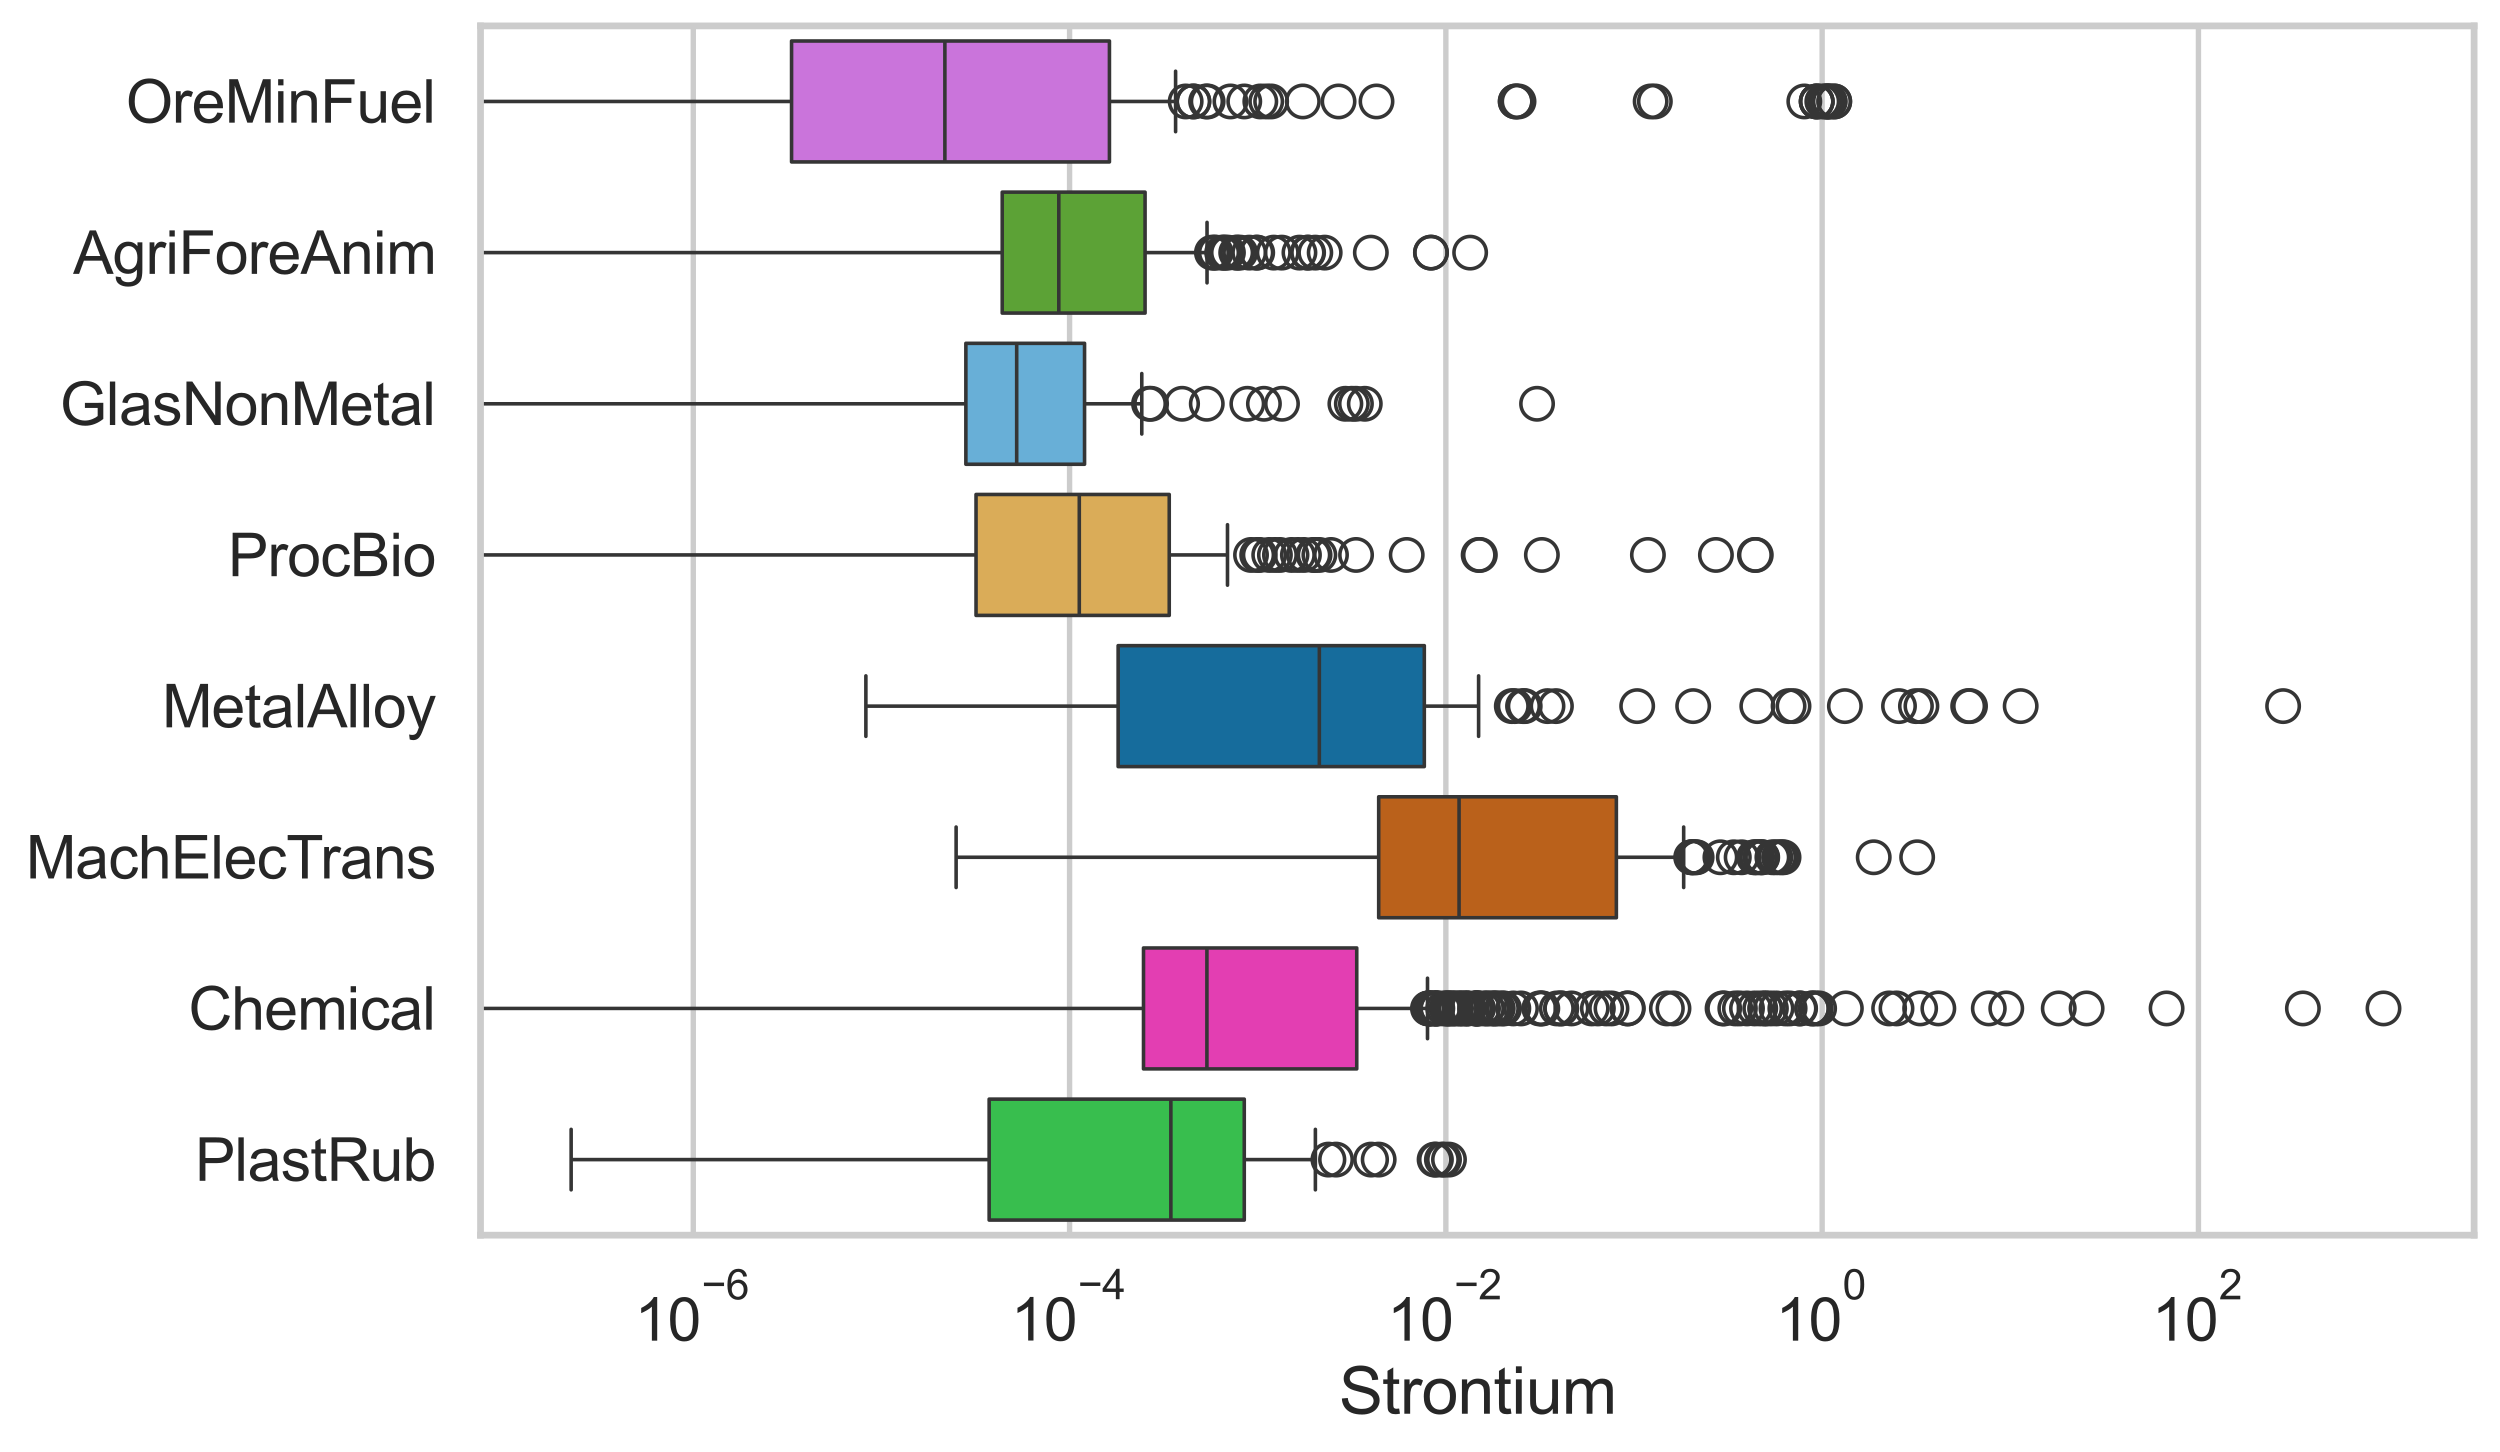 <?xml version="1.0" encoding="utf-8" standalone="no"?>
<!DOCTYPE svg PUBLIC "-//W3C//DTD SVG 1.1//EN"
  "http://www.w3.org/Graphics/SVG/1.1/DTD/svg11.dtd">
<svg xmlns:xlink="http://www.w3.org/1999/xlink" width="695.577pt" height="404.121pt" viewBox="0 0 695.577 404.121" xmlns="http://www.w3.org/2000/svg" version="1.1">
 <defs>
  <style type="text/css">*{stroke-linejoin: round; stroke-linecap: butt}</style>
 </defs>
 <g id="figure_1">
  <g id="patch_1">
   <path d="M 0 404.121 
L 695.577 404.121 
L 695.577 0 
L 0 0 
z
" style="fill: #ffffff"/>
  </g>
  <g id="axes_1">
   <g id="patch_2">
    <path d="M 133.697 343.665 
L 688.377 343.665 
L 688.377 7.2 
L 133.697 7.2 
z
" style="fill: #ffffff"/>
   </g>
   <g id="matplotlib.axis_1">
    <g id="xtick_1">
     <g id="line2d_1">
      <path d="M 192.895 343.665 
L 192.895 7.2 
" clip-path="url(#pd0f5d8c892)" style="fill: none; stroke: #cccccc; stroke-width: 1.5; stroke-linecap: round"/>
     </g>
     <g id="text_1">
      <!-- $\mathdefault{10^{-6}}$ -->
      <g style="fill: #262626" transform="translate(176.56 373.18) scale(0.165 -0.165)">
       <defs>
        <path id="ArialMT-31" d="M 2384 0 
L 1822 0 
L 1822 3584 
Q 1619 3391 1289 3197 
Q 959 3003 697 2906 
L 697 3450 
Q 1169 3672 1522 3987 
Q 1875 4303 2022 4600 
L 2384 4600 
L 2384 0 
z
" transform="scale(0.016)"/>
        <path id="ArialMT-30" d="M 266 2259 
Q 266 3072 433 3567 
Q 600 4063 929 4331 
Q 1259 4600 1759 4600 
Q 2128 4600 2406 4451 
Q 2684 4303 2865 4023 
Q 3047 3744 3150 3342 
Q 3253 2941 3253 2259 
Q 3253 1453 3087 958 
Q 2922 463 2592 192 
Q 2263 -78 1759 -78 
Q 1097 -78 719 397 
Q 266 969 266 2259 
z
M 844 2259 
Q 844 1131 1108 757 
Q 1372 384 1759 384 
Q 2147 384 2411 759 
Q 2675 1134 2675 2259 
Q 2675 3391 2411 3762 
Q 2147 4134 1753 4134 
Q 1366 4134 1134 3806 
Q 844 3388 844 2259 
z
" transform="scale(0.016)"/>
        <path id="ArialMT-2212" d="M 3381 1997 
L 356 1997 
L 356 2522 
L 3381 2522 
L 3381 1997 
z
" transform="scale(0.016)"/>
        <path id="ArialMT-36" d="M 3184 3459 
L 2625 3416 
Q 2550 3747 2413 3897 
Q 2184 4138 1850 4138 
Q 1581 4138 1378 3988 
Q 1113 3794 959 3422 
Q 806 3050 800 2363 
Q 1003 2672 1297 2822 
Q 1591 2972 1913 2972 
Q 2475 2972 2870 2558 
Q 3266 2144 3266 1488 
Q 3266 1056 3080 686 
Q 2894 316 2569 119 
Q 2244 -78 1831 -78 
Q 1128 -78 684 439 
Q 241 956 241 2144 
Q 241 3472 731 4075 
Q 1159 4600 1884 4600 
Q 2425 4600 2770 4297 
Q 3116 3994 3184 3459 
z
M 888 1484 
Q 888 1194 1011 928 
Q 1134 663 1356 523 
Q 1578 384 1822 384 
Q 2178 384 2434 671 
Q 2691 959 2691 1453 
Q 2691 1928 2437 2201 
Q 2184 2475 1800 2475 
Q 1419 2475 1153 2201 
Q 888 1928 888 1484 
z
" transform="scale(0.016)"/>
       </defs>
       <use xlink:href="#ArialMT-31" transform="translate(0 0.994)"/>
       <use xlink:href="#ArialMT-30" transform="translate(55.615 0.994)"/>
       <use xlink:href="#ArialMT-2212" transform="translate(112.973 70.688) scale(0.7)"/>
       <use xlink:href="#ArialMT-36" transform="translate(153.852 70.688) scale(0.7)"/>
      </g>
     </g>
    </g>
    <g id="xtick_2">
     <g id="line2d_2">
      <path d="M 297.589 343.665 
L 297.589 7.2 
" clip-path="url(#pd0f5d8c892)" style="fill: none; stroke: #cccccc; stroke-width: 1.5; stroke-linecap: round"/>
     </g>
     <g id="text_2">
      <!-- $\mathdefault{10^{-4}}$ -->
      <g style="fill: #262626" transform="translate(281.254 373.015) scale(0.165 -0.165)">
       <defs>
        <path id="ArialMT-34" d="M 2069 0 
L 2069 1097 
L 81 1097 
L 81 1613 
L 2172 4581 
L 2631 4581 
L 2631 1613 
L 3250 1613 
L 3250 1097 
L 2631 1097 
L 2631 0 
L 2069 0 
z
M 2069 1613 
L 2069 3678 
L 634 1613 
L 2069 1613 
z
" transform="scale(0.016)"/>
       </defs>
       <use xlink:href="#ArialMT-31" transform="translate(0 0.202)"/>
       <use xlink:href="#ArialMT-30" transform="translate(55.615 0.202)"/>
       <use xlink:href="#ArialMT-2212" transform="translate(112.973 69.895) scale(0.7)"/>
       <use xlink:href="#ArialMT-34" transform="translate(153.852 69.895) scale(0.7)"/>
      </g>
     </g>
    </g>
    <g id="xtick_3">
     <g id="line2d_3">
      <path d="M 402.283 343.665 
L 402.283 7.2 
" clip-path="url(#pd0f5d8c892)" style="fill: none; stroke: #cccccc; stroke-width: 1.5; stroke-linecap: round"/>
     </g>
     <g id="text_3">
      <!-- $\mathdefault{10^{-2}}$ -->
      <g style="fill: #262626" transform="translate(385.948 373.18) scale(0.165 -0.165)">
       <defs>
        <path id="ArialMT-32" d="M 3222 541 
L 3222 0 
L 194 0 
Q 188 203 259 391 
Q 375 700 629 1000 
Q 884 1300 1366 1694 
Q 2113 2306 2375 2664 
Q 2638 3022 2638 3341 
Q 2638 3675 2398 3904 
Q 2159 4134 1775 4134 
Q 1369 4134 1125 3890 
Q 881 3647 878 3216 
L 300 3275 
Q 359 3922 746 4261 
Q 1134 4600 1788 4600 
Q 2447 4600 2831 4234 
Q 3216 3869 3216 3328 
Q 3216 3053 3103 2787 
Q 2991 2522 2730 2228 
Q 2469 1934 1863 1422 
Q 1356 997 1212 845 
Q 1069 694 975 541 
L 3222 541 
z
" transform="scale(0.016)"/>
       </defs>
       <use xlink:href="#ArialMT-31" transform="translate(0 0.994)"/>
       <use xlink:href="#ArialMT-30" transform="translate(55.615 0.994)"/>
       <use xlink:href="#ArialMT-2212" transform="translate(112.973 70.688) scale(0.7)"/>
       <use xlink:href="#ArialMT-32" transform="translate(153.852 70.688) scale(0.7)"/>
      </g>
     </g>
    </g>
    <g id="xtick_4">
     <g id="line2d_4">
      <path d="M 506.978 343.665 
L 506.978 7.2 
" clip-path="url(#pd0f5d8c892)" style="fill: none; stroke: #cccccc; stroke-width: 1.5; stroke-linecap: round"/>
     </g>
     <g id="text_4">
      <!-- $\mathdefault{10^{0}}$ -->
      <g style="fill: #262626" transform="translate(494.025 373.18) scale(0.165 -0.165)">
       <use xlink:href="#ArialMT-31" transform="translate(0 0.994)"/>
       <use xlink:href="#ArialMT-30" transform="translate(55.615 0.994)"/>
       <use xlink:href="#ArialMT-30" transform="translate(112.973 70.688) scale(0.7)"/>
      </g>
     </g>
    </g>
    <g id="xtick_5">
     <g id="line2d_5">
      <path d="M 611.672 343.665 
L 611.672 7.2 
" clip-path="url(#pd0f5d8c892)" style="fill: none; stroke: #cccccc; stroke-width: 1.5; stroke-linecap: round"/>
     </g>
     <g id="text_5">
      <!-- $\mathdefault{10^{2}}$ -->
      <g style="fill: #262626" transform="translate(598.72 373.18) scale(0.165 -0.165)">
       <use xlink:href="#ArialMT-31" transform="translate(0 0.994)"/>
       <use xlink:href="#ArialMT-30" transform="translate(55.615 0.994)"/>
       <use xlink:href="#ArialMT-32" transform="translate(112.973 70.688) scale(0.7)"/>
      </g>
     </g>
    </g>
    <g id="text_6">
     <!-- Strontium -->
     <g style="fill: #262626" transform="translate(372.525 393.344) scale(0.18 -0.18)">
      <defs>
       <path id="ArialMT-53" d="M 288 1472 
L 859 1522 
Q 900 1178 1048 958 
Q 1197 738 1509 602 
Q 1822 466 2213 466 
Q 2559 466 2825 569 
Q 3091 672 3220 851 
Q 3350 1031 3350 1244 
Q 3350 1459 3225 1620 
Q 3100 1781 2813 1891 
Q 2628 1963 1997 2114 
Q 1366 2266 1113 2400 
Q 784 2572 623 2826 
Q 463 3081 463 3397 
Q 463 3744 659 4045 
Q 856 4347 1234 4503 
Q 1613 4659 2075 4659 
Q 2584 4659 2973 4495 
Q 3363 4331 3572 4012 
Q 3781 3694 3797 3291 
L 3216 3247 
Q 3169 3681 2898 3903 
Q 2628 4125 2100 4125 
Q 1550 4125 1298 3923 
Q 1047 3722 1047 3438 
Q 1047 3191 1225 3031 
Q 1400 2872 2139 2705 
Q 2878 2538 3153 2413 
Q 3553 2228 3743 1945 
Q 3934 1663 3934 1294 
Q 3934 928 3725 604 
Q 3516 281 3123 101 
Q 2731 -78 2241 -78 
Q 1619 -78 1198 103 
Q 778 284 539 648 
Q 300 1013 288 1472 
z
" transform="scale(0.016)"/>
       <path id="ArialMT-74" d="M 1650 503 
L 1731 6 
Q 1494 -44 1306 -44 
Q 1000 -44 831 53 
Q 663 150 594 308 
Q 525 466 525 972 
L 525 2881 
L 113 2881 
L 113 3319 
L 525 3319 
L 525 4141 
L 1084 4478 
L 1084 3319 
L 1650 3319 
L 1650 2881 
L 1084 2881 
L 1084 941 
Q 1084 700 1114 631 
Q 1144 563 1211 522 
Q 1278 481 1403 481 
Q 1497 481 1650 503 
z
" transform="scale(0.016)"/>
       <path id="ArialMT-72" d="M 416 0 
L 416 3319 
L 922 3319 
L 922 2816 
Q 1116 3169 1280 3281 
Q 1444 3394 1641 3394 
Q 1925 3394 2219 3213 
L 2025 2691 
Q 1819 2813 1613 2813 
Q 1428 2813 1281 2702 
Q 1134 2591 1072 2394 
Q 978 2094 978 1738 
L 978 0 
L 416 0 
z
" transform="scale(0.016)"/>
       <path id="ArialMT-6f" d="M 213 1659 
Q 213 2581 725 3025 
Q 1153 3394 1769 3394 
Q 2453 3394 2887 2945 
Q 3322 2497 3322 1706 
Q 3322 1066 3130 698 
Q 2938 331 2570 128 
Q 2203 -75 1769 -75 
Q 1072 -75 642 372 
Q 213 819 213 1659 
z
M 791 1659 
Q 791 1022 1069 705 
Q 1347 388 1769 388 
Q 2188 388 2466 706 
Q 2744 1025 2744 1678 
Q 2744 2294 2464 2611 
Q 2184 2928 1769 2928 
Q 1347 2928 1069 2612 
Q 791 2297 791 1659 
z
" transform="scale(0.016)"/>
       <path id="ArialMT-6e" d="M 422 0 
L 422 3319 
L 928 3319 
L 928 2847 
Q 1294 3394 1984 3394 
Q 2284 3394 2536 3286 
Q 2788 3178 2913 3003 
Q 3038 2828 3088 2588 
Q 3119 2431 3119 2041 
L 3119 0 
L 2556 0 
L 2556 2019 
Q 2556 2363 2490 2533 
Q 2425 2703 2258 2804 
Q 2091 2906 1866 2906 
Q 1506 2906 1245 2678 
Q 984 2450 984 1813 
L 984 0 
L 422 0 
z
" transform="scale(0.016)"/>
       <path id="ArialMT-69" d="M 425 3934 
L 425 4581 
L 988 4581 
L 988 3934 
L 425 3934 
z
M 425 0 
L 425 3319 
L 988 3319 
L 988 0 
L 425 0 
z
" transform="scale(0.016)"/>
       <path id="ArialMT-75" d="M 2597 0 
L 2597 488 
Q 2209 -75 1544 -75 
Q 1250 -75 995 37 
Q 741 150 617 320 
Q 494 491 444 738 
Q 409 903 409 1263 
L 409 3319 
L 972 3319 
L 972 1478 
Q 972 1038 1006 884 
Q 1059 663 1231 536 
Q 1403 409 1656 409 
Q 1909 409 2131 539 
Q 2353 669 2445 892 
Q 2538 1116 2538 1541 
L 2538 3319 
L 3100 3319 
L 3100 0 
L 2597 0 
z
" transform="scale(0.016)"/>
       <path id="ArialMT-6d" d="M 422 0 
L 422 3319 
L 925 3319 
L 925 2853 
Q 1081 3097 1340 3245 
Q 1600 3394 1931 3394 
Q 2300 3394 2536 3241 
Q 2772 3088 2869 2813 
Q 3263 3394 3894 3394 
Q 4388 3394 4653 3120 
Q 4919 2847 4919 2278 
L 4919 0 
L 4359 0 
L 4359 2091 
Q 4359 2428 4304 2576 
Q 4250 2725 4106 2815 
Q 3963 2906 3769 2906 
Q 3419 2906 3187 2673 
Q 2956 2441 2956 1928 
L 2956 0 
L 2394 0 
L 2394 2156 
Q 2394 2531 2256 2718 
Q 2119 2906 1806 2906 
Q 1569 2906 1367 2781 
Q 1166 2656 1075 2415 
Q 984 2175 984 1722 
L 984 0 
L 422 0 
z
" transform="scale(0.016)"/>
      </defs>
      <use xlink:href="#ArialMT-53"/>
      <use xlink:href="#ArialMT-74" transform="translate(66.699 0)"/>
      <use xlink:href="#ArialMT-72" transform="translate(94.482 0)"/>
      <use xlink:href="#ArialMT-6f" transform="translate(127.783 0)"/>
      <use xlink:href="#ArialMT-6e" transform="translate(183.398 0)"/>
      <use xlink:href="#ArialMT-74" transform="translate(239.014 0)"/>
      <use xlink:href="#ArialMT-69" transform="translate(266.797 0)"/>
      <use xlink:href="#ArialMT-75" transform="translate(289.014 0)"/>
      <use xlink:href="#ArialMT-6d" transform="translate(344.629 0)"/>
     </g>
    </g>
   </g>
   <g id="matplotlib.axis_2">
    <g id="ytick_1">
     <g id="text_7">
      <!-- OreMinFuel -->
      <g style="fill: #262626" transform="translate(35.013 34.134) scale(0.165 -0.165)">
       <defs>
        <path id="ArialMT-4f" d="M 309 2231 
Q 309 3372 921 4017 
Q 1534 4663 2503 4663 
Q 3138 4663 3647 4359 
Q 4156 4056 4423 3514 
Q 4691 2972 4691 2284 
Q 4691 1588 4409 1038 
Q 4128 488 3612 205 
Q 3097 -78 2500 -78 
Q 1853 -78 1343 234 
Q 834 547 571 1087 
Q 309 1628 309 2231 
z
M 934 2222 
Q 934 1394 1379 917 
Q 1825 441 2497 441 
Q 3181 441 3623 922 
Q 4066 1403 4066 2288 
Q 4066 2847 3877 3264 
Q 3688 3681 3323 3911 
Q 2959 4141 2506 4141 
Q 1863 4141 1398 3698 
Q 934 3256 934 2222 
z
" transform="scale(0.016)"/>
        <path id="ArialMT-65" d="M 2694 1069 
L 3275 997 
Q 3138 488 2766 206 
Q 2394 -75 1816 -75 
Q 1088 -75 661 373 
Q 234 822 234 1631 
Q 234 2469 665 2931 
Q 1097 3394 1784 3394 
Q 2450 3394 2872 2941 
Q 3294 2488 3294 1666 
Q 3294 1616 3291 1516 
L 816 1516 
Q 847 969 1125 678 
Q 1403 388 1819 388 
Q 2128 388 2347 550 
Q 2566 713 2694 1069 
z
M 847 1978 
L 2700 1978 
Q 2663 2397 2488 2606 
Q 2219 2931 1791 2931 
Q 1403 2931 1139 2672 
Q 875 2413 847 1978 
z
" transform="scale(0.016)"/>
        <path id="ArialMT-4d" d="M 475 0 
L 475 4581 
L 1388 4581 
L 2472 1338 
Q 2622 884 2691 659 
Q 2769 909 2934 1394 
L 4031 4581 
L 4847 4581 
L 4847 0 
L 4263 0 
L 4263 3834 
L 2931 0 
L 2384 0 
L 1059 3900 
L 1059 0 
L 475 0 
z
" transform="scale(0.016)"/>
        <path id="ArialMT-46" d="M 525 0 
L 525 4581 
L 3616 4581 
L 3616 4041 
L 1131 4041 
L 1131 2622 
L 3281 2622 
L 3281 2081 
L 1131 2081 
L 1131 0 
L 525 0 
z
" transform="scale(0.016)"/>
        <path id="ArialMT-6c" d="M 409 0 
L 409 4581 
L 972 4581 
L 972 0 
L 409 0 
z
" transform="scale(0.016)"/>
       </defs>
       <use xlink:href="#ArialMT-4f"/>
       <use xlink:href="#ArialMT-72" transform="translate(77.783 0)"/>
       <use xlink:href="#ArialMT-65" transform="translate(111.084 0)"/>
       <use xlink:href="#ArialMT-4d" transform="translate(166.699 0)"/>
       <use xlink:href="#ArialMT-69" transform="translate(250 0)"/>
       <use xlink:href="#ArialMT-6e" transform="translate(272.217 0)"/>
       <use xlink:href="#ArialMT-46" transform="translate(327.832 0)"/>
       <use xlink:href="#ArialMT-75" transform="translate(388.916 0)"/>
       <use xlink:href="#ArialMT-65" transform="translate(444.531 0)"/>
       <use xlink:href="#ArialMT-6c" transform="translate(500.146 0)"/>
      </g>
     </g>
    </g>
    <g id="ytick_2">
     <g id="text_8">
      <!-- AgriForeAnim -->
      <g style="fill: #262626" transform="translate(20.341 76.192) scale(0.165 -0.165)">
       <defs>
        <path id="ArialMT-41" d="M -9 0 
L 1750 4581 
L 2403 4581 
L 4278 0 
L 3588 0 
L 3053 1388 
L 1138 1388 
L 634 0 
L -9 0 
z
M 1313 1881 
L 2866 1881 
L 2388 3150 
Q 2169 3728 2063 4100 
Q 1975 3659 1816 3225 
L 1313 1881 
z
" transform="scale(0.016)"/>
        <path id="ArialMT-67" d="M 319 -275 
L 866 -356 
Q 900 -609 1056 -725 
Q 1266 -881 1628 -881 
Q 2019 -881 2231 -725 
Q 2444 -569 2519 -288 
Q 2563 -116 2559 434 
Q 2191 0 1641 0 
Q 956 0 581 494 
Q 206 988 206 1678 
Q 206 2153 378 2554 
Q 550 2956 876 3175 
Q 1203 3394 1644 3394 
Q 2231 3394 2613 2919 
L 2613 3319 
L 3131 3319 
L 3131 450 
Q 3131 -325 2973 -648 
Q 2816 -972 2473 -1159 
Q 2131 -1347 1631 -1347 
Q 1038 -1347 672 -1080 
Q 306 -813 319 -275 
z
M 784 1719 
Q 784 1066 1043 766 
Q 1303 466 1694 466 
Q 2081 466 2343 764 
Q 2606 1063 2606 1700 
Q 2606 2309 2336 2618 
Q 2066 2928 1684 2928 
Q 1309 2928 1046 2623 
Q 784 2319 784 1719 
z
" transform="scale(0.016)"/>
       </defs>
       <use xlink:href="#ArialMT-41"/>
       <use xlink:href="#ArialMT-67" transform="translate(66.699 0)"/>
       <use xlink:href="#ArialMT-72" transform="translate(122.314 0)"/>
       <use xlink:href="#ArialMT-69" transform="translate(155.615 0)"/>
       <use xlink:href="#ArialMT-46" transform="translate(177.832 0)"/>
       <use xlink:href="#ArialMT-6f" transform="translate(238.916 0)"/>
       <use xlink:href="#ArialMT-72" transform="translate(294.531 0)"/>
       <use xlink:href="#ArialMT-65" transform="translate(327.832 0)"/>
       <use xlink:href="#ArialMT-41" transform="translate(383.447 0)"/>
       <use xlink:href="#ArialMT-6e" transform="translate(450.146 0)"/>
       <use xlink:href="#ArialMT-69" transform="translate(505.762 0)"/>
       <use xlink:href="#ArialMT-6d" transform="translate(527.979 0)"/>
      </g>
     </g>
    </g>
    <g id="ytick_3">
     <g id="text_9">
      <!-- GlasNonMetal -->
      <g style="fill: #262626" transform="translate(16.659 118.25) scale(0.165 -0.165)">
       <defs>
        <path id="ArialMT-47" d="M 2638 1797 
L 2638 2334 
L 4578 2338 
L 4578 638 
Q 4131 281 3656 101 
Q 3181 -78 2681 -78 
Q 2006 -78 1454 211 
Q 903 500 622 1047 
Q 341 1594 341 2269 
Q 341 2938 620 3517 
Q 900 4097 1425 4378 
Q 1950 4659 2634 4659 
Q 3131 4659 3532 4498 
Q 3934 4338 4162 4050 
Q 4391 3763 4509 3300 
L 3963 3150 
Q 3859 3500 3706 3700 
Q 3553 3900 3268 4020 
Q 2984 4141 2638 4141 
Q 2222 4141 1919 4014 
Q 1616 3888 1430 3681 
Q 1244 3475 1141 3228 
Q 966 2803 966 2306 
Q 966 1694 1177 1281 
Q 1388 869 1791 669 
Q 2194 469 2647 469 
Q 3041 469 3416 620 
Q 3791 772 3984 944 
L 3984 1797 
L 2638 1797 
z
" transform="scale(0.016)"/>
        <path id="ArialMT-61" d="M 2588 409 
Q 2275 144 1986 34 
Q 1697 -75 1366 -75 
Q 819 -75 525 192 
Q 231 459 231 875 
Q 231 1119 342 1320 
Q 453 1522 633 1644 
Q 813 1766 1038 1828 
Q 1203 1872 1538 1913 
Q 2219 1994 2541 2106 
Q 2544 2222 2544 2253 
Q 2544 2597 2384 2738 
Q 2169 2928 1744 2928 
Q 1347 2928 1158 2789 
Q 969 2650 878 2297 
L 328 2372 
Q 403 2725 575 2942 
Q 747 3159 1072 3276 
Q 1397 3394 1825 3394 
Q 2250 3394 2515 3294 
Q 2781 3194 2906 3042 
Q 3031 2891 3081 2659 
Q 3109 2516 3109 2141 
L 3109 1391 
Q 3109 606 3145 398 
Q 3181 191 3288 0 
L 2700 0 
Q 2613 175 2588 409 
z
M 2541 1666 
Q 2234 1541 1622 1453 
Q 1275 1403 1131 1340 
Q 988 1278 909 1158 
Q 831 1038 831 891 
Q 831 666 1001 516 
Q 1172 366 1500 366 
Q 1825 366 2078 508 
Q 2331 650 2450 897 
Q 2541 1088 2541 1459 
L 2541 1666 
z
" transform="scale(0.016)"/>
        <path id="ArialMT-73" d="M 197 991 
L 753 1078 
Q 800 744 1014 566 
Q 1228 388 1613 388 
Q 2000 388 2187 545 
Q 2375 703 2375 916 
Q 2375 1106 2209 1216 
Q 2094 1291 1634 1406 
Q 1016 1563 777 1677 
Q 538 1791 414 1992 
Q 291 2194 291 2438 
Q 291 2659 392 2848 
Q 494 3038 669 3163 
Q 800 3259 1026 3326 
Q 1253 3394 1513 3394 
Q 1903 3394 2198 3281 
Q 2494 3169 2634 2976 
Q 2775 2784 2828 2463 
L 2278 2388 
Q 2241 2644 2061 2787 
Q 1881 2931 1553 2931 
Q 1166 2931 1000 2803 
Q 834 2675 834 2503 
Q 834 2394 903 2306 
Q 972 2216 1119 2156 
Q 1203 2125 1616 2013 
Q 2213 1853 2448 1751 
Q 2684 1650 2818 1456 
Q 2953 1263 2953 975 
Q 2953 694 2789 445 
Q 2625 197 2315 61 
Q 2006 -75 1616 -75 
Q 969 -75 630 194 
Q 291 463 197 991 
z
" transform="scale(0.016)"/>
        <path id="ArialMT-4e" d="M 488 0 
L 488 4581 
L 1109 4581 
L 3516 984 
L 3516 4581 
L 4097 4581 
L 4097 0 
L 3475 0 
L 1069 3600 
L 1069 0 
L 488 0 
z
" transform="scale(0.016)"/>
       </defs>
       <use xlink:href="#ArialMT-47"/>
       <use xlink:href="#ArialMT-6c" transform="translate(77.783 0)"/>
       <use xlink:href="#ArialMT-61" transform="translate(100 0)"/>
       <use xlink:href="#ArialMT-73" transform="translate(155.615 0)"/>
       <use xlink:href="#ArialMT-4e" transform="translate(205.615 0)"/>
       <use xlink:href="#ArialMT-6f" transform="translate(277.832 0)"/>
       <use xlink:href="#ArialMT-6e" transform="translate(333.447 0)"/>
       <use xlink:href="#ArialMT-4d" transform="translate(389.062 0)"/>
       <use xlink:href="#ArialMT-65" transform="translate(472.363 0)"/>
       <use xlink:href="#ArialMT-74" transform="translate(527.979 0)"/>
       <use xlink:href="#ArialMT-61" transform="translate(555.762 0)"/>
       <use xlink:href="#ArialMT-6c" transform="translate(611.377 0)"/>
      </g>
     </g>
    </g>
    <g id="ytick_4">
     <g id="text_10">
      <!-- ProcBio -->
      <g style="fill: #262626" transform="translate(63.424 160.308) scale(0.165 -0.165)">
       <defs>
        <path id="ArialMT-50" d="M 494 0 
L 494 4581 
L 2222 4581 
Q 2678 4581 2919 4538 
Q 3256 4481 3484 4323 
Q 3713 4166 3852 3881 
Q 3991 3597 3991 3256 
Q 3991 2672 3619 2267 
Q 3247 1863 2275 1863 
L 1100 1863 
L 1100 0 
L 494 0 
z
M 1100 2403 
L 2284 2403 
Q 2872 2403 3119 2622 
Q 3366 2841 3366 3238 
Q 3366 3525 3220 3729 
Q 3075 3934 2838 4000 
Q 2684 4041 2272 4041 
L 1100 4041 
L 1100 2403 
z
" transform="scale(0.016)"/>
        <path id="ArialMT-63" d="M 2588 1216 
L 3141 1144 
Q 3050 572 2676 248 
Q 2303 -75 1759 -75 
Q 1078 -75 664 370 
Q 250 816 250 1647 
Q 250 2184 428 2587 
Q 606 2991 970 3192 
Q 1334 3394 1763 3394 
Q 2303 3394 2647 3120 
Q 2991 2847 3088 2344 
L 2541 2259 
Q 2463 2594 2264 2762 
Q 2066 2931 1784 2931 
Q 1359 2931 1093 2626 
Q 828 2322 828 1663 
Q 828 994 1084 691 
Q 1341 388 1753 388 
Q 2084 388 2306 591 
Q 2528 794 2588 1216 
z
" transform="scale(0.016)"/>
        <path id="ArialMT-42" d="M 469 0 
L 469 4581 
L 2188 4581 
Q 2713 4581 3030 4442 
Q 3347 4303 3526 4014 
Q 3706 3725 3706 3409 
Q 3706 3116 3547 2856 
Q 3388 2597 3066 2438 
Q 3481 2316 3704 2022 
Q 3928 1728 3928 1328 
Q 3928 1006 3792 729 
Q 3656 453 3456 303 
Q 3256 153 2954 76 
Q 2653 0 2216 0 
L 469 0 
z
M 1075 2656 
L 2066 2656 
Q 2469 2656 2644 2709 
Q 2875 2778 2992 2937 
Q 3109 3097 3109 3338 
Q 3109 3566 3000 3739 
Q 2891 3913 2687 3977 
Q 2484 4041 1991 4041 
L 1075 4041 
L 1075 2656 
z
M 1075 541 
L 2216 541 
Q 2509 541 2628 563 
Q 2838 600 2978 687 
Q 3119 775 3209 942 
Q 3300 1109 3300 1328 
Q 3300 1584 3169 1773 
Q 3038 1963 2805 2039 
Q 2572 2116 2134 2116 
L 1075 2116 
L 1075 541 
z
" transform="scale(0.016)"/>
       </defs>
       <use xlink:href="#ArialMT-50"/>
       <use xlink:href="#ArialMT-72" transform="translate(66.699 0)"/>
       <use xlink:href="#ArialMT-6f" transform="translate(100 0)"/>
       <use xlink:href="#ArialMT-63" transform="translate(155.615 0)"/>
       <use xlink:href="#ArialMT-42" transform="translate(205.615 0)"/>
       <use xlink:href="#ArialMT-69" transform="translate(272.314 0)"/>
       <use xlink:href="#ArialMT-6f" transform="translate(294.531 0)"/>
      </g>
     </g>
    </g>
    <g id="ytick_5">
     <g id="text_11">
      <!-- MetalAlloy -->
      <g style="fill: #262626" transform="translate(45.088 202.366) scale(0.165 -0.165)">
       <defs>
        <path id="ArialMT-79" d="M 397 -1278 
L 334 -750 
Q 519 -800 656 -800 
Q 844 -800 956 -737 
Q 1069 -675 1141 -563 
Q 1194 -478 1313 -144 
Q 1328 -97 1363 -6 
L 103 3319 
L 709 3319 
L 1400 1397 
Q 1534 1031 1641 628 
Q 1738 1016 1872 1384 
L 2581 3319 
L 3144 3319 
L 1881 -56 
Q 1678 -603 1566 -809 
Q 1416 -1088 1222 -1217 
Q 1028 -1347 759 -1347 
Q 597 -1347 397 -1278 
z
" transform="scale(0.016)"/>
       </defs>
       <use xlink:href="#ArialMT-4d"/>
       <use xlink:href="#ArialMT-65" transform="translate(83.301 0)"/>
       <use xlink:href="#ArialMT-74" transform="translate(138.916 0)"/>
       <use xlink:href="#ArialMT-61" transform="translate(166.699 0)"/>
       <use xlink:href="#ArialMT-6c" transform="translate(222.314 0)"/>
       <use xlink:href="#ArialMT-41" transform="translate(244.531 0)"/>
       <use xlink:href="#ArialMT-6c" transform="translate(311.23 0)"/>
       <use xlink:href="#ArialMT-6c" transform="translate(333.447 0)"/>
       <use xlink:href="#ArialMT-6f" transform="translate(355.664 0)"/>
       <use xlink:href="#ArialMT-79" transform="translate(411.279 0)"/>
      </g>
     </g>
    </g>
    <g id="ytick_6">
     <g id="text_12">
      <!-- MachElecTrans -->
      <g style="fill: #262626" transform="translate(7.2 244.425) scale(0.165 -0.165)">
       <defs>
        <path id="ArialMT-68" d="M 422 0 
L 422 4581 
L 984 4581 
L 984 2938 
Q 1378 3394 1978 3394 
Q 2347 3394 2619 3248 
Q 2891 3103 3008 2847 
Q 3125 2591 3125 2103 
L 3125 0 
L 2563 0 
L 2563 2103 
Q 2563 2525 2380 2717 
Q 2197 2909 1863 2909 
Q 1613 2909 1392 2779 
Q 1172 2650 1078 2428 
Q 984 2206 984 1816 
L 984 0 
L 422 0 
z
" transform="scale(0.016)"/>
        <path id="ArialMT-45" d="M 506 0 
L 506 4581 
L 3819 4581 
L 3819 4041 
L 1113 4041 
L 1113 2638 
L 3647 2638 
L 3647 2100 
L 1113 2100 
L 1113 541 
L 3925 541 
L 3925 0 
L 506 0 
z
" transform="scale(0.016)"/>
        <path id="ArialMT-54" d="M 1659 0 
L 1659 4041 
L 150 4041 
L 150 4581 
L 3781 4581 
L 3781 4041 
L 2266 4041 
L 2266 0 
L 1659 0 
z
" transform="scale(0.016)"/>
       </defs>
       <use xlink:href="#ArialMT-4d"/>
       <use xlink:href="#ArialMT-61" transform="translate(83.301 0)"/>
       <use xlink:href="#ArialMT-63" transform="translate(138.916 0)"/>
       <use xlink:href="#ArialMT-68" transform="translate(188.916 0)"/>
       <use xlink:href="#ArialMT-45" transform="translate(244.531 0)"/>
       <use xlink:href="#ArialMT-6c" transform="translate(311.23 0)"/>
       <use xlink:href="#ArialMT-65" transform="translate(333.447 0)"/>
       <use xlink:href="#ArialMT-63" transform="translate(389.062 0)"/>
       <use xlink:href="#ArialMT-54" transform="translate(439.062 0)"/>
       <use xlink:href="#ArialMT-72" transform="translate(496.396 0)"/>
       <use xlink:href="#ArialMT-61" transform="translate(529.697 0)"/>
       <use xlink:href="#ArialMT-6e" transform="translate(585.312 0)"/>
       <use xlink:href="#ArialMT-73" transform="translate(640.928 0)"/>
      </g>
     </g>
    </g>
    <g id="ytick_7">
     <g id="text_13">
      <!-- Chemical -->
      <g style="fill: #262626" transform="translate(52.428 286.483) scale(0.165 -0.165)">
       <defs>
        <path id="ArialMT-43" d="M 3763 1606 
L 4369 1453 
Q 4178 706 3683 314 
Q 3188 -78 2472 -78 
Q 1731 -78 1267 223 
Q 803 525 561 1097 
Q 319 1669 319 2325 
Q 319 3041 592 3573 
Q 866 4106 1370 4382 
Q 1875 4659 2481 4659 
Q 3169 4659 3637 4309 
Q 4106 3959 4291 3325 
L 3694 3184 
Q 3534 3684 3231 3912 
Q 2928 4141 2469 4141 
Q 1941 4141 1586 3887 
Q 1231 3634 1087 3207 
Q 944 2781 944 2328 
Q 944 1744 1114 1308 
Q 1284 872 1643 656 
Q 2003 441 2422 441 
Q 2931 441 3284 734 
Q 3638 1028 3763 1606 
z
" transform="scale(0.016)"/>
       </defs>
       <use xlink:href="#ArialMT-43"/>
       <use xlink:href="#ArialMT-68" transform="translate(72.217 0)"/>
       <use xlink:href="#ArialMT-65" transform="translate(127.832 0)"/>
       <use xlink:href="#ArialMT-6d" transform="translate(183.447 0)"/>
       <use xlink:href="#ArialMT-69" transform="translate(266.748 0)"/>
       <use xlink:href="#ArialMT-63" transform="translate(288.965 0)"/>
       <use xlink:href="#ArialMT-61" transform="translate(338.965 0)"/>
       <use xlink:href="#ArialMT-6c" transform="translate(394.58 0)"/>
      </g>
     </g>
    </g>
    <g id="ytick_8">
     <g id="text_14">
      <!-- PlastRub -->
      <g style="fill: #262626" transform="translate(54.248 328.541) scale(0.165 -0.165)">
       <defs>
        <path id="ArialMT-52" d="M 503 0 
L 503 4581 
L 2534 4581 
Q 3147 4581 3465 4457 
Q 3784 4334 3975 4021 
Q 4166 3709 4166 3331 
Q 4166 2844 3850 2509 
Q 3534 2175 2875 2084 
Q 3116 1969 3241 1856 
Q 3506 1613 3744 1247 
L 4541 0 
L 3778 0 
L 3172 953 
Q 2906 1366 2734 1584 
Q 2563 1803 2427 1890 
Q 2291 1978 2150 2013 
Q 2047 2034 1813 2034 
L 1109 2034 
L 1109 0 
L 503 0 
z
M 1109 2559 
L 2413 2559 
Q 2828 2559 3062 2645 
Q 3297 2731 3419 2920 
Q 3541 3109 3541 3331 
Q 3541 3656 3305 3865 
Q 3069 4075 2559 4075 
L 1109 4075 
L 1109 2559 
z
" transform="scale(0.016)"/>
        <path id="ArialMT-62" d="M 941 0 
L 419 0 
L 419 4581 
L 981 4581 
L 981 2947 
Q 1338 3394 1891 3394 
Q 2197 3394 2470 3270 
Q 2744 3147 2920 2923 
Q 3097 2700 3197 2384 
Q 3297 2069 3297 1709 
Q 3297 856 2875 390 
Q 2453 -75 1863 -75 
Q 1275 -75 941 416 
L 941 0 
z
M 934 1684 
Q 934 1088 1097 822 
Q 1363 388 1816 388 
Q 2184 388 2453 708 
Q 2722 1028 2722 1663 
Q 2722 2313 2464 2622 
Q 2206 2931 1841 2931 
Q 1472 2931 1203 2611 
Q 934 2291 934 1684 
z
" transform="scale(0.016)"/>
       </defs>
       <use xlink:href="#ArialMT-50"/>
       <use xlink:href="#ArialMT-6c" transform="translate(66.699 0)"/>
       <use xlink:href="#ArialMT-61" transform="translate(88.916 0)"/>
       <use xlink:href="#ArialMT-73" transform="translate(144.531 0)"/>
       <use xlink:href="#ArialMT-74" transform="translate(194.531 0)"/>
       <use xlink:href="#ArialMT-52" transform="translate(222.314 0)"/>
       <use xlink:href="#ArialMT-75" transform="translate(294.531 0)"/>
       <use xlink:href="#ArialMT-62" transform="translate(350.146 0)"/>
      </g>
     </g>
    </g>
   </g>
   <g id="patch_3">
    <path d="M 220.236 11.406 
L 220.236 45.052 
L 308.678 45.052 
L 308.678 11.406 
L 220.236 11.406 
z
" clip-path="url(#pd0f5d8c892)" style="fill: #ca74db; stroke: #353535; stroke-linejoin: miter"/>
   </g>
   <g id="line2d_6">
    <path d="M 220.236 28.229 
L -1 28.229 
" clip-path="url(#pd0f5d8c892)" style="fill: none; stroke: #353535"/>
   </g>
   <g id="line2d_7">
    <path d="M 308.678 28.229 
L 327.086 28.229 
" clip-path="url(#pd0f5d8c892)" style="fill: none; stroke: #353535"/>
   </g>
   <g id="line2d_8">
    <path clip-path="url(#pd0f5d8c892)" style="fill: none; stroke: #353535; stroke-linecap: round"/>
   </g>
   <g id="line2d_9">
    <path d="M 327.086 19.817 
L 327.086 36.641 
" clip-path="url(#pd0f5d8c892)" style="fill: none; stroke: #353535; stroke-linecap: round"/>
   </g>
   <g id="line2d_10">
    <defs>
     <path id="m62cd0c05ba" d="M 0 4.5 
C 1.193 4.5 2.338 4.026 3.182 3.182 
C 4.026 2.338 4.5 1.193 4.5 0 
C 4.5 -1.193 4.026 -2.338 3.182 -3.182 
C 2.338 -4.026 1.193 -4.5 0 -4.5 
C -1.193 -4.5 -2.338 -4.026 -3.182 -3.182 
C -4.026 -2.338 -4.5 -1.193 -4.5 0 
C -4.5 1.193 -4.026 2.338 -3.182 3.182 
C -2.338 4.026 -1.193 4.5 0 4.5 
z
" style="stroke: #353535"/>
    </defs>
    <g clip-path="url(#pd0f5d8c892)">
     <use xlink:href="#m62cd0c05ba" x="335.578" y="28.229" style="fill-opacity: 0; stroke: #353535"/>
     <use xlink:href="#m62cd0c05ba" x="508.621" y="28.229" style="fill-opacity: 0; stroke: #353535"/>
     <use xlink:href="#m62cd0c05ba" x="332.044" y="28.229" style="fill-opacity: 0; stroke: #353535"/>
     <use xlink:href="#m62cd0c05ba" x="505.439" y="28.229" style="fill-opacity: 0; stroke: #353535"/>
     <use xlink:href="#m62cd0c05ba" x="372.426" y="28.229" style="fill-opacity: 0; stroke: #353535"/>
     <use xlink:href="#m62cd0c05ba" x="336.002" y="28.229" style="fill-opacity: 0; stroke: #353535"/>
     <use xlink:href="#m62cd0c05ba" x="346.19" y="28.229" style="fill-opacity: 0; stroke: #353535"/>
     <use xlink:href="#m62cd0c05ba" x="421.735" y="28.229" style="fill-opacity: 0; stroke: #353535"/>
     <use xlink:href="#m62cd0c05ba" x="342.347" y="28.229" style="fill-opacity: 0; stroke: #353535"/>
     <use xlink:href="#m62cd0c05ba" x="382.986" y="28.229" style="fill-opacity: 0; stroke: #353535"/>
     <use xlink:href="#m62cd0c05ba" x="510.349" y="28.229" style="fill-opacity: 0; stroke: #353535"/>
     <use xlink:href="#m62cd0c05ba" x="332.044" y="28.229" style="fill-opacity: 0; stroke: #353535"/>
     <use xlink:href="#m62cd0c05ba" x="352.307" y="28.229" style="fill-opacity: 0; stroke: #353535"/>
     <use xlink:href="#m62cd0c05ba" x="329.888" y="28.229" style="fill-opacity: 0; stroke: #353535"/>
     <use xlink:href="#m62cd0c05ba" x="509.124" y="28.229" style="fill-opacity: 0; stroke: #353535"/>
     <use xlink:href="#m62cd0c05ba" x="422.497" y="28.229" style="fill-opacity: 0; stroke: #353535"/>
     <use xlink:href="#m62cd0c05ba" x="507.87" y="28.229" style="fill-opacity: 0; stroke: #353535"/>
     <use xlink:href="#m62cd0c05ba" x="460.43" y="28.229" style="fill-opacity: 0; stroke: #353535"/>
     <use xlink:href="#m62cd0c05ba" x="505.464" y="28.229" style="fill-opacity: 0; stroke: #353535"/>
     <use xlink:href="#m62cd0c05ba" x="353.67" y="28.229" style="fill-opacity: 0; stroke: #353535"/>
     <use xlink:href="#m62cd0c05ba" x="508.458" y="28.229" style="fill-opacity: 0; stroke: #353535"/>
     <use xlink:href="#m62cd0c05ba" x="510.349" y="28.229" style="fill-opacity: 0; stroke: #353535"/>
     <use xlink:href="#m62cd0c05ba" x="459.26" y="28.229" style="fill-opacity: 0; stroke: #353535"/>
     <use xlink:href="#m62cd0c05ba" x="421.694" y="28.229" style="fill-opacity: 0; stroke: #353535"/>
     <use xlink:href="#m62cd0c05ba" x="350.658" y="28.229" style="fill-opacity: 0; stroke: #353535"/>
     <use xlink:href="#m62cd0c05ba" x="505.482" y="28.229" style="fill-opacity: 0; stroke: #353535"/>
     <use xlink:href="#m62cd0c05ba" x="508.458" y="28.229" style="fill-opacity: 0; stroke: #353535"/>
     <use xlink:href="#m62cd0c05ba" x="507.018" y="28.229" style="fill-opacity: 0; stroke: #353535"/>
     <use xlink:href="#m62cd0c05ba" x="502.012" y="28.229" style="fill-opacity: 0; stroke: #353535"/>
     <use xlink:href="#m62cd0c05ba" x="362.486" y="28.229" style="fill-opacity: 0; stroke: #353535"/>
    </g>
   </g>
   <g id="patch_4">
    <path d="M 278.848 53.464 
L 278.848 87.11 
L 318.594 87.11 
L 318.594 53.464 
L 278.848 53.464 
z
" clip-path="url(#pd0f5d8c892)" style="fill: #5ca236; stroke: #353535; stroke-linejoin: miter"/>
   </g>
   <g id="line2d_11">
    <path d="M 278.848 70.287 
L -1 70.287 
" clip-path="url(#pd0f5d8c892)" style="fill: none; stroke: #353535"/>
   </g>
   <g id="line2d_12">
    <path d="M 318.594 70.287 
L 335.834 70.287 
" clip-path="url(#pd0f5d8c892)" style="fill: none; stroke: #353535"/>
   </g>
   <g id="line2d_13">
    <path clip-path="url(#pd0f5d8c892)" style="fill: none; stroke: #353535; stroke-linecap: round"/>
   </g>
   <g id="line2d_14">
    <path d="M 335.834 61.875 
L 335.834 78.699 
" clip-path="url(#pd0f5d8c892)" style="fill: none; stroke: #353535; stroke-linecap: round"/>
   </g>
   <g id="line2d_15">
    <g clip-path="url(#pd0f5d8c892)">
     <use xlink:href="#m62cd0c05ba" x="338.273" y="70.287" style="fill-opacity: 0; stroke: #353535"/>
     <use xlink:href="#m62cd0c05ba" x="345.077" y="70.287" style="fill-opacity: 0; stroke: #353535"/>
     <use xlink:href="#m62cd0c05ba" x="340.884" y="70.287" style="fill-opacity: 0; stroke: #353535"/>
     <use xlink:href="#m62cd0c05ba" x="368.566" y="70.287" style="fill-opacity: 0; stroke: #353535"/>
     <use xlink:href="#m62cd0c05ba" x="409.04" y="70.287" style="fill-opacity: 0; stroke: #353535"/>
     <use xlink:href="#m62cd0c05ba" x="337.893" y="70.287" style="fill-opacity: 0; stroke: #353535"/>
     <use xlink:href="#m62cd0c05ba" x="340.038" y="70.287" style="fill-opacity: 0; stroke: #353535"/>
     <use xlink:href="#m62cd0c05ba" x="365.959" y="70.287" style="fill-opacity: 0; stroke: #353535"/>
     <use xlink:href="#m62cd0c05ba" x="341.647" y="70.287" style="fill-opacity: 0; stroke: #353535"/>
     <use xlink:href="#m62cd0c05ba" x="361.545" y="70.287" style="fill-opacity: 0; stroke: #353535"/>
     <use xlink:href="#m62cd0c05ba" x="363.958" y="70.287" style="fill-opacity: 0; stroke: #353535"/>
     <use xlink:href="#m62cd0c05ba" x="347.579" y="70.287" style="fill-opacity: 0; stroke: #353535"/>
     <use xlink:href="#m62cd0c05ba" x="349.566" y="70.287" style="fill-opacity: 0; stroke: #353535"/>
     <use xlink:href="#m62cd0c05ba" x="381.409" y="70.287" style="fill-opacity: 0; stroke: #353535"/>
     <use xlink:href="#m62cd0c05ba" x="363.811" y="70.287" style="fill-opacity: 0; stroke: #353535"/>
     <use xlink:href="#m62cd0c05ba" x="343.951" y="70.287" style="fill-opacity: 0; stroke: #353535"/>
     <use xlink:href="#m62cd0c05ba" x="340.455" y="70.287" style="fill-opacity: 0; stroke: #353535"/>
     <use xlink:href="#m62cd0c05ba" x="398.153" y="70.287" style="fill-opacity: 0; stroke: #353535"/>
     <use xlink:href="#m62cd0c05ba" x="398.124" y="70.287" style="fill-opacity: 0; stroke: #353535"/>
     <use xlink:href="#m62cd0c05ba" x="349.795" y="70.287" style="fill-opacity: 0; stroke: #353535"/>
     <use xlink:href="#m62cd0c05ba" x="337.193" y="70.287" style="fill-opacity: 0; stroke: #353535"/>
     <use xlink:href="#m62cd0c05ba" x="356.611" y="70.287" style="fill-opacity: 0; stroke: #353535"/>
     <use xlink:href="#m62cd0c05ba" x="344.263" y="70.287" style="fill-opacity: 0; stroke: #353535"/>
     <use xlink:href="#m62cd0c05ba" x="354.399" y="70.287" style="fill-opacity: 0; stroke: #353535"/>
    </g>
   </g>
   <g id="patch_5">
    <path d="M 268.733 95.522 
L 268.733 129.168 
L 301.753 129.168 
L 301.753 95.522 
L 268.733 95.522 
z
" clip-path="url(#pd0f5d8c892)" style="fill: #68afd7; stroke: #353535; stroke-linejoin: miter"/>
   </g>
   <g id="line2d_16">
    <path d="M 268.733 112.345 
L -1 112.345 
" clip-path="url(#pd0f5d8c892)" style="fill: none; stroke: #353535"/>
   </g>
   <g id="line2d_17">
    <path d="M 301.753 112.345 
L 317.679 112.345 
" clip-path="url(#pd0f5d8c892)" style="fill: none; stroke: #353535"/>
   </g>
   <g id="line2d_18">
    <path clip-path="url(#pd0f5d8c892)" style="fill: none; stroke: #353535; stroke-linecap: round"/>
   </g>
   <g id="line2d_19">
    <path d="M 317.679 103.934 
L 317.679 120.757 
" clip-path="url(#pd0f5d8c892)" style="fill: none; stroke: #353535; stroke-linecap: round"/>
   </g>
   <g id="line2d_20">
    <g clip-path="url(#pd0f5d8c892)">
     <use xlink:href="#m62cd0c05ba" x="374.324" y="112.345" style="fill-opacity: 0; stroke: #353535"/>
     <use xlink:href="#m62cd0c05ba" x="427.655" y="112.345" style="fill-opacity: 0; stroke: #353535"/>
     <use xlink:href="#m62cd0c05ba" x="377.261" y="112.345" style="fill-opacity: 0; stroke: #353535"/>
     <use xlink:href="#m62cd0c05ba" x="376.121" y="112.345" style="fill-opacity: 0; stroke: #353535"/>
     <use xlink:href="#m62cd0c05ba" x="351.661" y="112.345" style="fill-opacity: 0; stroke: #353535"/>
     <use xlink:href="#m62cd0c05ba" x="356.685" y="112.345" style="fill-opacity: 0; stroke: #353535"/>
     <use xlink:href="#m62cd0c05ba" x="379.726" y="112.345" style="fill-opacity: 0; stroke: #353535"/>
     <use xlink:href="#m62cd0c05ba" x="347.044" y="112.345" style="fill-opacity: 0; stroke: #353535"/>
     <use xlink:href="#m62cd0c05ba" x="335.762" y="112.345" style="fill-opacity: 0; stroke: #353535"/>
     <use xlink:href="#m62cd0c05ba" x="319.695" y="112.345" style="fill-opacity: 0; stroke: #353535"/>
     <use xlink:href="#m62cd0c05ba" x="328.891" y="112.345" style="fill-opacity: 0; stroke: #353535"/>
     <use xlink:href="#m62cd0c05ba" x="320.265" y="112.345" style="fill-opacity: 0; stroke: #353535"/>
    </g>
   </g>
   <g id="patch_6">
    <path d="M 271.562 137.58 
L 271.562 171.226 
L 325.319 171.226 
L 325.319 137.58 
L 271.562 137.58 
z
" clip-path="url(#pd0f5d8c892)" style="fill: #daac58; stroke: #353535; stroke-linejoin: miter"/>
   </g>
   <g id="line2d_21">
    <path d="M 271.562 154.403 
L -1 154.403 
" clip-path="url(#pd0f5d8c892)" style="fill: none; stroke: #353535"/>
   </g>
   <g id="line2d_22">
    <path d="M 325.319 154.403 
L 341.526 154.403 
" clip-path="url(#pd0f5d8c892)" style="fill: none; stroke: #353535"/>
   </g>
   <g id="line2d_23">
    <path clip-path="url(#pd0f5d8c892)" style="fill: none; stroke: #353535; stroke-linecap: round"/>
   </g>
   <g id="line2d_24">
    <path d="M 341.526 145.992 
L 341.526 162.815 
" clip-path="url(#pd0f5d8c892)" style="fill: none; stroke: #353535; stroke-linecap: round"/>
   </g>
   <g id="line2d_25">
    <g clip-path="url(#pd0f5d8c892)">
     <use xlink:href="#m62cd0c05ba" x="488.273" y="154.403" style="fill-opacity: 0; stroke: #353535"/>
     <use xlink:href="#m62cd0c05ba" x="354.72" y="154.403" style="fill-opacity: 0; stroke: #353535"/>
     <use xlink:href="#m62cd0c05ba" x="356.119" y="154.403" style="fill-opacity: 0; stroke: #353535"/>
     <use xlink:href="#m62cd0c05ba" x="367.088" y="154.403" style="fill-opacity: 0; stroke: #353535"/>
     <use xlink:href="#m62cd0c05ba" x="391.39" y="154.403" style="fill-opacity: 0; stroke: #353535"/>
     <use xlink:href="#m62cd0c05ba" x="350.495" y="154.403" style="fill-opacity: 0; stroke: #353535"/>
     <use xlink:href="#m62cd0c05ba" x="349.79" y="154.403" style="fill-opacity: 0; stroke: #353535"/>
     <use xlink:href="#m62cd0c05ba" x="411.408" y="154.403" style="fill-opacity: 0; stroke: #353535"/>
     <use xlink:href="#m62cd0c05ba" x="488.515" y="154.403" style="fill-opacity: 0; stroke: #353535"/>
     <use xlink:href="#m62cd0c05ba" x="477.42" y="154.403" style="fill-opacity: 0; stroke: #353535"/>
     <use xlink:href="#m62cd0c05ba" x="458.499" y="154.403" style="fill-opacity: 0; stroke: #353535"/>
     <use xlink:href="#m62cd0c05ba" x="361.113" y="154.403" style="fill-opacity: 0; stroke: #353535"/>
     <use xlink:href="#m62cd0c05ba" x="370.322" y="154.403" style="fill-opacity: 0; stroke: #353535"/>
     <use xlink:href="#m62cd0c05ba" x="365.755" y="154.403" style="fill-opacity: 0; stroke: #353535"/>
     <use xlink:href="#m62cd0c05ba" x="362.799" y="154.403" style="fill-opacity: 0; stroke: #353535"/>
     <use xlink:href="#m62cd0c05ba" x="348.071" y="154.403" style="fill-opacity: 0; stroke: #353535"/>
     <use xlink:href="#m62cd0c05ba" x="353.137" y="154.403" style="fill-opacity: 0; stroke: #353535"/>
     <use xlink:href="#m62cd0c05ba" x="365.427" y="154.403" style="fill-opacity: 0; stroke: #353535"/>
     <use xlink:href="#m62cd0c05ba" x="428.995" y="154.403" style="fill-opacity: 0; stroke: #353535"/>
     <use xlink:href="#m62cd0c05ba" x="411.745" y="154.403" style="fill-opacity: 0; stroke: #353535"/>
     <use xlink:href="#m62cd0c05ba" x="359.332" y="154.403" style="fill-opacity: 0; stroke: #353535"/>
     <use xlink:href="#m62cd0c05ba" x="377.298" y="154.403" style="fill-opacity: 0; stroke: #353535"/>
    </g>
   </g>
   <g id="patch_7">
    <path d="M 311.1 179.638 
L 311.1 213.285 
L 396.286 213.285 
L 396.286 179.638 
L 311.1 179.638 
z
" clip-path="url(#pd0f5d8c892)" style="fill: #166c9c; stroke: #353535; stroke-linejoin: miter"/>
   </g>
   <g id="line2d_26">
    <path d="M 311.1 196.461 
L 240.913 196.461 
" clip-path="url(#pd0f5d8c892)" style="fill: none; stroke: #353535"/>
   </g>
   <g id="line2d_27">
    <path d="M 396.286 196.461 
L 411.394 196.461 
" clip-path="url(#pd0f5d8c892)" style="fill: none; stroke: #353535"/>
   </g>
   <g id="line2d_28">
    <path d="M 240.913 188.05 
L 240.913 204.873 
" clip-path="url(#pd0f5d8c892)" style="fill: none; stroke: #353535; stroke-linecap: round"/>
   </g>
   <g id="line2d_29">
    <path d="M 411.394 188.05 
L 411.394 204.873 
" clip-path="url(#pd0f5d8c892)" style="fill: none; stroke: #353535; stroke-linecap: round"/>
   </g>
   <g id="line2d_30">
    <g clip-path="url(#pd0f5d8c892)">
     <use xlink:href="#m62cd0c05ba" x="547.609" y="196.461" style="fill-opacity: 0; stroke: #353535"/>
     <use xlink:href="#m62cd0c05ba" x="497.64" y="196.461" style="fill-opacity: 0; stroke: #353535"/>
     <use xlink:href="#m62cd0c05ba" x="488.931" y="196.461" style="fill-opacity: 0; stroke: #353535"/>
     <use xlink:href="#m62cd0c05ba" x="420.627" y="196.461" style="fill-opacity: 0; stroke: #353535"/>
     <use xlink:href="#m62cd0c05ba" x="430.565" y="196.461" style="fill-opacity: 0; stroke: #353535"/>
     <use xlink:href="#m62cd0c05ba" x="635.234" y="196.461" style="fill-opacity: 0; stroke: #353535"/>
     <use xlink:href="#m62cd0c05ba" x="421.435" y="196.461" style="fill-opacity: 0; stroke: #353535"/>
     <use xlink:href="#m62cd0c05ba" x="513.304" y="196.461" style="fill-opacity: 0; stroke: #353535"/>
     <use xlink:href="#m62cd0c05ba" x="533.071" y="196.461" style="fill-opacity: 0; stroke: #353535"/>
     <use xlink:href="#m62cd0c05ba" x="471.091" y="196.461" style="fill-opacity: 0; stroke: #353535"/>
     <use xlink:href="#m62cd0c05ba" x="423.755" y="196.461" style="fill-opacity: 0; stroke: #353535"/>
     <use xlink:href="#m62cd0c05ba" x="548.119" y="196.461" style="fill-opacity: 0; stroke: #353535"/>
     <use xlink:href="#m62cd0c05ba" x="424.221" y="196.461" style="fill-opacity: 0; stroke: #353535"/>
     <use xlink:href="#m62cd0c05ba" x="528.36" y="196.461" style="fill-opacity: 0; stroke: #353535"/>
     <use xlink:href="#m62cd0c05ba" x="455.513" y="196.461" style="fill-opacity: 0; stroke: #353535"/>
     <use xlink:href="#m62cd0c05ba" x="534.598" y="196.461" style="fill-opacity: 0; stroke: #353535"/>
     <use xlink:href="#m62cd0c05ba" x="432.908" y="196.461" style="fill-opacity: 0; stroke: #353535"/>
     <use xlink:href="#m62cd0c05ba" x="562.212" y="196.461" style="fill-opacity: 0; stroke: #353535"/>
     <use xlink:href="#m62cd0c05ba" x="499.01" y="196.461" style="fill-opacity: 0; stroke: #353535"/>
    </g>
   </g>
   <g id="patch_8">
    <path d="M 383.596 221.696 
L 383.596 255.343 
L 449.722 255.343 
L 449.722 221.696 
L 383.596 221.696 
z
" clip-path="url(#pd0f5d8c892)" style="fill: #ba611b; stroke: #353535; stroke-linejoin: miter"/>
   </g>
   <g id="line2d_31">
    <path d="M 383.596 238.519 
L 266.021 238.519 
" clip-path="url(#pd0f5d8c892)" style="fill: none; stroke: #353535"/>
   </g>
   <g id="line2d_32">
    <path d="M 449.722 238.519 
L 468.449 238.519 
" clip-path="url(#pd0f5d8c892)" style="fill: none; stroke: #353535"/>
   </g>
   <g id="line2d_33">
    <path d="M 266.021 230.108 
L 266.021 246.931 
" clip-path="url(#pd0f5d8c892)" style="fill: none; stroke: #353535; stroke-linecap: round"/>
   </g>
   <g id="line2d_34">
    <path d="M 468.449 230.108 
L 468.449 246.931 
" clip-path="url(#pd0f5d8c892)" style="fill: none; stroke: #353535; stroke-linecap: round"/>
   </g>
   <g id="line2d_35">
    <g clip-path="url(#pd0f5d8c892)">
     <use xlink:href="#m62cd0c05ba" x="470.537" y="238.519" style="fill-opacity: 0; stroke: #353535"/>
     <use xlink:href="#m62cd0c05ba" x="478.671" y="238.519" style="fill-opacity: 0; stroke: #353535"/>
     <use xlink:href="#m62cd0c05ba" x="488.905" y="238.519" style="fill-opacity: 0; stroke: #353535"/>
     <use xlink:href="#m62cd0c05ba" x="495.712" y="238.519" style="fill-opacity: 0; stroke: #353535"/>
     <use xlink:href="#m62cd0c05ba" x="496.236" y="238.519" style="fill-opacity: 0; stroke: #353535"/>
     <use xlink:href="#m62cd0c05ba" x="521.327" y="238.519" style="fill-opacity: 0; stroke: #353535"/>
     <use xlink:href="#m62cd0c05ba" x="493.13" y="238.519" style="fill-opacity: 0; stroke: #353535"/>
     <use xlink:href="#m62cd0c05ba" x="488.35" y="238.519" style="fill-opacity: 0; stroke: #353535"/>
     <use xlink:href="#m62cd0c05ba" x="471.733" y="238.519" style="fill-opacity: 0; stroke: #353535"/>
     <use xlink:href="#m62cd0c05ba" x="470.812" y="238.519" style="fill-opacity: 0; stroke: #353535"/>
     <use xlink:href="#m62cd0c05ba" x="472.051" y="238.519" style="fill-opacity: 0; stroke: #353535"/>
     <use xlink:href="#m62cd0c05ba" x="471.219" y="238.519" style="fill-opacity: 0; stroke: #353535"/>
     <use xlink:href="#m62cd0c05ba" x="482.398" y="238.519" style="fill-opacity: 0; stroke: #353535"/>
     <use xlink:href="#m62cd0c05ba" x="484.572" y="238.519" style="fill-opacity: 0; stroke: #353535"/>
     <use xlink:href="#m62cd0c05ba" x="490.199" y="238.519" style="fill-opacity: 0; stroke: #353535"/>
     <use xlink:href="#m62cd0c05ba" x="493.969" y="238.519" style="fill-opacity: 0; stroke: #353535"/>
     <use xlink:href="#m62cd0c05ba" x="489.754" y="238.519" style="fill-opacity: 0; stroke: #353535"/>
     <use xlink:href="#m62cd0c05ba" x="494.977" y="238.519" style="fill-opacity: 0; stroke: #353535"/>
     <use xlink:href="#m62cd0c05ba" x="488.017" y="238.519" style="fill-opacity: 0; stroke: #353535"/>
     <use xlink:href="#m62cd0c05ba" x="490.307" y="238.519" style="fill-opacity: 0; stroke: #353535"/>
     <use xlink:href="#m62cd0c05ba" x="470.808" y="238.519" style="fill-opacity: 0; stroke: #353535"/>
     <use xlink:href="#m62cd0c05ba" x="533.41" y="238.519" style="fill-opacity: 0; stroke: #353535"/>
    </g>
   </g>
   <g id="patch_9">
    <path d="M 318.158 263.754 
L 318.158 297.401 
L 377.488 297.401 
L 377.488 263.754 
L 318.158 263.754 
z
" clip-path="url(#pd0f5d8c892)" style="fill: #e33eb2; stroke: #353535; stroke-linejoin: miter"/>
   </g>
   <g id="line2d_36">
    <path d="M 318.158 280.577 
L -1 280.577 
" clip-path="url(#pd0f5d8c892)" style="fill: none; stroke: #353535"/>
   </g>
   <g id="line2d_37">
    <path d="M 377.488 280.577 
L 397.177 280.577 
" clip-path="url(#pd0f5d8c892)" style="fill: none; stroke: #353535"/>
   </g>
   <g id="line2d_38">
    <path clip-path="url(#pd0f5d8c892)" style="fill: none; stroke: #353535; stroke-linecap: round"/>
   </g>
   <g id="line2d_39">
    <path d="M 397.177 272.166 
L 397.177 288.989 
" clip-path="url(#pd0f5d8c892)" style="fill: none; stroke: #353535; stroke-linecap: round"/>
   </g>
   <g id="line2d_40">
    <g clip-path="url(#pd0f5d8c892)">
     <use xlink:href="#m62cd0c05ba" x="404.097" y="280.577" style="fill-opacity: 0; stroke: #353535"/>
     <use xlink:href="#m62cd0c05ba" x="407.044" y="280.577" style="fill-opacity: 0; stroke: #353535"/>
     <use xlink:href="#m62cd0c05ba" x="553.343" y="280.577" style="fill-opacity: 0; stroke: #353535"/>
     <use xlink:href="#m62cd0c05ba" x="429.117" y="280.577" style="fill-opacity: 0; stroke: #353535"/>
     <use xlink:href="#m62cd0c05ba" x="408.053" y="280.577" style="fill-opacity: 0; stroke: #353535"/>
     <use xlink:href="#m62cd0c05ba" x="402.72" y="280.577" style="fill-opacity: 0; stroke: #353535"/>
     <use xlink:href="#m62cd0c05ba" x="463.778" y="280.577" style="fill-opacity: 0; stroke: #353535"/>
     <use xlink:href="#m62cd0c05ba" x="500.692" y="280.577" style="fill-opacity: 0; stroke: #353535"/>
     <use xlink:href="#m62cd0c05ba" x="484.088" y="280.577" style="fill-opacity: 0; stroke: #353535"/>
     <use xlink:href="#m62cd0c05ba" x="417.859" y="280.577" style="fill-opacity: 0; stroke: #353535"/>
     <use xlink:href="#m62cd0c05ba" x="423.187" y="280.577" style="fill-opacity: 0; stroke: #353535"/>
     <use xlink:href="#m62cd0c05ba" x="413.761" y="280.577" style="fill-opacity: 0; stroke: #353535"/>
     <use xlink:href="#m62cd0c05ba" x="489.757" y="280.577" style="fill-opacity: 0; stroke: #353535"/>
     <use xlink:href="#m62cd0c05ba" x="492.718" y="280.577" style="fill-opacity: 0; stroke: #353535"/>
     <use xlink:href="#m62cd0c05ba" x="416.721" y="280.577" style="fill-opacity: 0; stroke: #353535"/>
     <use xlink:href="#m62cd0c05ba" x="413.766" y="280.577" style="fill-opacity: 0; stroke: #353535"/>
     <use xlink:href="#m62cd0c05ba" x="500.847" y="280.577" style="fill-opacity: 0; stroke: #353535"/>
     <use xlink:href="#m62cd0c05ba" x="428.783" y="280.577" style="fill-opacity: 0; stroke: #353535"/>
     <use xlink:href="#m62cd0c05ba" x="479.721" y="280.577" style="fill-opacity: 0; stroke: #353535"/>
     <use xlink:href="#m62cd0c05ba" x="434.311" y="280.577" style="fill-opacity: 0; stroke: #353535"/>
     <use xlink:href="#m62cd0c05ba" x="505.17" y="280.577" style="fill-opacity: 0; stroke: #353535"/>
     <use xlink:href="#m62cd0c05ba" x="397.673" y="280.577" style="fill-opacity: 0; stroke: #353535"/>
     <use xlink:href="#m62cd0c05ba" x="408.51" y="280.577" style="fill-opacity: 0; stroke: #353535"/>
     <use xlink:href="#m62cd0c05ba" x="397.692" y="280.577" style="fill-opacity: 0; stroke: #353535"/>
     <use xlink:href="#m62cd0c05ba" x="534.242" y="280.577" style="fill-opacity: 0; stroke: #353535"/>
     <use xlink:href="#m62cd0c05ba" x="398.503" y="280.577" style="fill-opacity: 0; stroke: #353535"/>
     <use xlink:href="#m62cd0c05ba" x="513.577" y="280.577" style="fill-opacity: 0; stroke: #353535"/>
     <use xlink:href="#m62cd0c05ba" x="452.788" y="280.577" style="fill-opacity: 0; stroke: #353535"/>
     <use xlink:href="#m62cd0c05ba" x="411.244" y="280.577" style="fill-opacity: 0; stroke: #353535"/>
     <use xlink:href="#m62cd0c05ba" x="525.611" y="280.577" style="fill-opacity: 0; stroke: #353535"/>
     <use xlink:href="#m62cd0c05ba" x="497.923" y="280.577" style="fill-opacity: 0; stroke: #353535"/>
     <use xlink:href="#m62cd0c05ba" x="403.351" y="280.577" style="fill-opacity: 0; stroke: #353535"/>
     <use xlink:href="#m62cd0c05ba" x="399.188" y="280.577" style="fill-opacity: 0; stroke: #353535"/>
     <use xlink:href="#m62cd0c05ba" x="410.935" y="280.577" style="fill-opacity: 0; stroke: #353535"/>
     <use xlink:href="#m62cd0c05ba" x="408.014" y="280.577" style="fill-opacity: 0; stroke: #353535"/>
     <use xlink:href="#m62cd0c05ba" x="415.619" y="280.577" style="fill-opacity: 0; stroke: #353535"/>
     <use xlink:href="#m62cd0c05ba" x="494.268" y="280.577" style="fill-opacity: 0; stroke: #353535"/>
     <use xlink:href="#m62cd0c05ba" x="416.026" y="280.577" style="fill-opacity: 0; stroke: #353535"/>
     <use xlink:href="#m62cd0c05ba" x="640.734" y="280.577" style="fill-opacity: 0; stroke: #353535"/>
     <use xlink:href="#m62cd0c05ba" x="418.476" y="280.577" style="fill-opacity: 0; stroke: #353535"/>
     <use xlink:href="#m62cd0c05ba" x="402.462" y="280.577" style="fill-opacity: 0; stroke: #353535"/>
     <use xlink:href="#m62cd0c05ba" x="482.818" y="280.577" style="fill-opacity: 0; stroke: #353535"/>
     <use xlink:href="#m62cd0c05ba" x="496.734" y="280.577" style="fill-opacity: 0; stroke: #353535"/>
     <use xlink:href="#m62cd0c05ba" x="399.399" y="280.577" style="fill-opacity: 0; stroke: #353535"/>
     <use xlink:href="#m62cd0c05ba" x="442.843" y="280.577" style="fill-opacity: 0; stroke: #353535"/>
     <use xlink:href="#m62cd0c05ba" x="401.551" y="280.577" style="fill-opacity: 0; stroke: #353535"/>
     <use xlink:href="#m62cd0c05ba" x="402.89" y="280.577" style="fill-opacity: 0; stroke: #353535"/>
     <use xlink:href="#m62cd0c05ba" x="434.394" y="280.577" style="fill-opacity: 0; stroke: #353535"/>
     <use xlink:href="#m62cd0c05ba" x="410.534" y="280.577" style="fill-opacity: 0; stroke: #353535"/>
     <use xlink:href="#m62cd0c05ba" x="602.811" y="280.577" style="fill-opacity: 0; stroke: #353535"/>
     <use xlink:href="#m62cd0c05ba" x="488.188" y="280.577" style="fill-opacity: 0; stroke: #353535"/>
     <use xlink:href="#m62cd0c05ba" x="397.57" y="280.577" style="fill-opacity: 0; stroke: #353535"/>
     <use xlink:href="#m62cd0c05ba" x="397.666" y="280.577" style="fill-opacity: 0; stroke: #353535"/>
     <use xlink:href="#m62cd0c05ba" x="399.514" y="280.577" style="fill-opacity: 0; stroke: #353535"/>
     <use xlink:href="#m62cd0c05ba" x="504.181" y="280.577" style="fill-opacity: 0; stroke: #353535"/>
     <use xlink:href="#m62cd0c05ba" x="433.156" y="280.577" style="fill-opacity: 0; stroke: #353535"/>
     <use xlink:href="#m62cd0c05ba" x="428.29" y="280.577" style="fill-opacity: 0; stroke: #353535"/>
     <use xlink:href="#m62cd0c05ba" x="491.218" y="280.577" style="fill-opacity: 0; stroke: #353535"/>
     <use xlink:href="#m62cd0c05ba" x="411.075" y="280.577" style="fill-opacity: 0; stroke: #353535"/>
     <use xlink:href="#m62cd0c05ba" x="444.576" y="280.577" style="fill-opacity: 0; stroke: #353535"/>
     <use xlink:href="#m62cd0c05ba" x="448.363" y="280.577" style="fill-opacity: 0; stroke: #353535"/>
     <use xlink:href="#m62cd0c05ba" x="410.95" y="280.577" style="fill-opacity: 0; stroke: #353535"/>
     <use xlink:href="#m62cd0c05ba" x="410.419" y="280.577" style="fill-opacity: 0; stroke: #353535"/>
     <use xlink:href="#m62cd0c05ba" x="406.203" y="280.577" style="fill-opacity: 0; stroke: #353535"/>
     <use xlink:href="#m62cd0c05ba" x="399.904" y="280.577" style="fill-opacity: 0; stroke: #353535"/>
     <use xlink:href="#m62cd0c05ba" x="558.206" y="280.577" style="fill-opacity: 0; stroke: #353535"/>
     <use xlink:href="#m62cd0c05ba" x="406.296" y="280.577" style="fill-opacity: 0; stroke: #353535"/>
     <use xlink:href="#m62cd0c05ba" x="486.066" y="280.577" style="fill-opacity: 0; stroke: #353535"/>
     <use xlink:href="#m62cd0c05ba" x="580.558" y="280.577" style="fill-opacity: 0; stroke: #353535"/>
     <use xlink:href="#m62cd0c05ba" x="479.273" y="280.577" style="fill-opacity: 0; stroke: #353535"/>
     <use xlink:href="#m62cd0c05ba" x="506.137" y="280.577" style="fill-opacity: 0; stroke: #353535"/>
     <use xlink:href="#m62cd0c05ba" x="527.665" y="280.577" style="fill-opacity: 0; stroke: #353535"/>
     <use xlink:href="#m62cd0c05ba" x="421.054" y="280.577" style="fill-opacity: 0; stroke: #353535"/>
     <use xlink:href="#m62cd0c05ba" x="405.12" y="280.577" style="fill-opacity: 0; stroke: #353535"/>
     <use xlink:href="#m62cd0c05ba" x="399.839" y="280.577" style="fill-opacity: 0; stroke: #353535"/>
     <use xlink:href="#m62cd0c05ba" x="404.493" y="280.577" style="fill-opacity: 0; stroke: #353535"/>
     <use xlink:href="#m62cd0c05ba" x="539.309" y="280.577" style="fill-opacity: 0; stroke: #353535"/>
     <use xlink:href="#m62cd0c05ba" x="663.164" y="280.577" style="fill-opacity: 0; stroke: #353535"/>
     <use xlink:href="#m62cd0c05ba" x="437.238" y="280.577" style="fill-opacity: 0; stroke: #353535"/>
     <use xlink:href="#m62cd0c05ba" x="491.132" y="280.577" style="fill-opacity: 0; stroke: #353535"/>
     <use xlink:href="#m62cd0c05ba" x="397.297" y="280.577" style="fill-opacity: 0; stroke: #353535"/>
     <use xlink:href="#m62cd0c05ba" x="452.92" y="280.577" style="fill-opacity: 0; stroke: #353535"/>
     <use xlink:href="#m62cd0c05ba" x="446.876" y="280.577" style="fill-opacity: 0; stroke: #353535"/>
     <use xlink:href="#m62cd0c05ba" x="412.626" y="280.577" style="fill-opacity: 0; stroke: #353535"/>
     <use xlink:href="#m62cd0c05ba" x="465.617" y="280.577" style="fill-opacity: 0; stroke: #353535"/>
     <use xlink:href="#m62cd0c05ba" x="415.118" y="280.577" style="fill-opacity: 0; stroke: #353535"/>
     <use xlink:href="#m62cd0c05ba" x="504.187" y="280.577" style="fill-opacity: 0; stroke: #353535"/>
     <use xlink:href="#m62cd0c05ba" x="572.806" y="280.577" style="fill-opacity: 0; stroke: #353535"/>
    </g>
   </g>
   <g id="patch_10">
    <path d="M 275.213 305.812 
L 275.213 339.459 
L 346.194 339.459 
L 346.194 305.812 
L 275.213 305.812 
z
" clip-path="url(#pd0f5d8c892)" style="fill: #38be4e; stroke: #353535; stroke-linejoin: miter"/>
   </g>
   <g id="line2d_41">
    <path d="M 275.213 322.635 
L 158.91 322.635 
" clip-path="url(#pd0f5d8c892)" style="fill: none; stroke: #353535"/>
   </g>
   <g id="line2d_42">
    <path d="M 346.194 322.635 
L 365.979 322.635 
" clip-path="url(#pd0f5d8c892)" style="fill: none; stroke: #353535"/>
   </g>
   <g id="line2d_43">
    <path d="M 158.91 314.224 
L 158.91 331.047 
" clip-path="url(#pd0f5d8c892)" style="fill: none; stroke: #353535; stroke-linecap: round"/>
   </g>
   <g id="line2d_44">
    <path d="M 365.979 314.224 
L 365.979 331.047 
" clip-path="url(#pd0f5d8c892)" style="fill: none; stroke: #353535; stroke-linecap: round"/>
   </g>
   <g id="line2d_45">
    <g clip-path="url(#pd0f5d8c892)">
     <use xlink:href="#m62cd0c05ba" x="399.15" y="322.635" style="fill-opacity: 0; stroke: #353535"/>
     <use xlink:href="#m62cd0c05ba" x="403.149" y="322.635" style="fill-opacity: 0; stroke: #353535"/>
     <use xlink:href="#m62cd0c05ba" x="383.589" y="322.635" style="fill-opacity: 0; stroke: #353535"/>
     <use xlink:href="#m62cd0c05ba" x="401.768" y="322.635" style="fill-opacity: 0; stroke: #353535"/>
     <use xlink:href="#m62cd0c05ba" x="381.474" y="322.635" style="fill-opacity: 0; stroke: #353535"/>
     <use xlink:href="#m62cd0c05ba" x="399.517" y="322.635" style="fill-opacity: 0; stroke: #353535"/>
     <use xlink:href="#m62cd0c05ba" x="401.178" y="322.635" style="fill-opacity: 0; stroke: #353535"/>
     <use xlink:href="#m62cd0c05ba" x="371.724" y="322.635" style="fill-opacity: 0; stroke: #353535"/>
     <use xlink:href="#m62cd0c05ba" x="369.607" y="322.635" style="fill-opacity: 0; stroke: #353535"/>
    </g>
   </g>
   <g id="line2d_46">
    <path d="M 262.894 11.406 
L 262.894 45.052 
" clip-path="url(#pd0f5d8c892)" style="fill: none; stroke: #353535"/>
   </g>
   <g id="line2d_47">
    <path d="M 294.59 53.464 
L 294.59 87.11 
" clip-path="url(#pd0f5d8c892)" style="fill: none; stroke: #353535"/>
   </g>
   <g id="line2d_48">
    <path d="M 282.874 95.522 
L 282.874 129.168 
" clip-path="url(#pd0f5d8c892)" style="fill: none; stroke: #353535"/>
   </g>
   <g id="line2d_49">
    <path d="M 300.29 137.58 
L 300.29 171.226 
" clip-path="url(#pd0f5d8c892)" style="fill: none; stroke: #353535"/>
   </g>
   <g id="line2d_50">
    <path d="M 367.08 179.638 
L 367.08 213.285 
" clip-path="url(#pd0f5d8c892)" style="fill: none; stroke: #353535"/>
   </g>
   <g id="line2d_51">
    <path d="M 405.958 221.696 
L 405.958 255.343 
" clip-path="url(#pd0f5d8c892)" style="fill: none; stroke: #353535"/>
   </g>
   <g id="line2d_52">
    <path d="M 335.798 263.754 
L 335.798 297.401 
" clip-path="url(#pd0f5d8c892)" style="fill: none; stroke: #353535"/>
   </g>
   <g id="line2d_53">
    <path d="M 325.771 305.812 
L 325.771 339.459 
" clip-path="url(#pd0f5d8c892)" style="fill: none; stroke: #353535"/>
   </g>
   <g id="patch_11">
    <path d="M 133.697 343.665 
L 133.697 7.2 
" style="fill: none; stroke: #cccccc; stroke-width: 1.875; stroke-linejoin: miter; stroke-linecap: square"/>
   </g>
   <g id="patch_12">
    <path d="M 688.377 343.665 
L 688.377 7.2 
" style="fill: none; stroke: #cccccc; stroke-width: 1.875; stroke-linejoin: miter; stroke-linecap: square"/>
   </g>
   <g id="patch_13">
    <path d="M 133.697 343.665 
L 688.377 343.665 
" style="fill: none; stroke: #cccccc; stroke-width: 1.875; stroke-linejoin: miter; stroke-linecap: square"/>
   </g>
   <g id="patch_14">
    <path d="M 133.697 7.2 
L 688.377 7.2 
" style="fill: none; stroke: #cccccc; stroke-width: 1.875; stroke-linejoin: miter; stroke-linecap: square"/>
   </g>
  </g>
 </g>
 <defs>
  <clipPath id="pd0f5d8c892">
   <rect x="133.697" y="7.2" width="554.68" height="336.465"/>
  </clipPath>
 </defs>
</svg>
